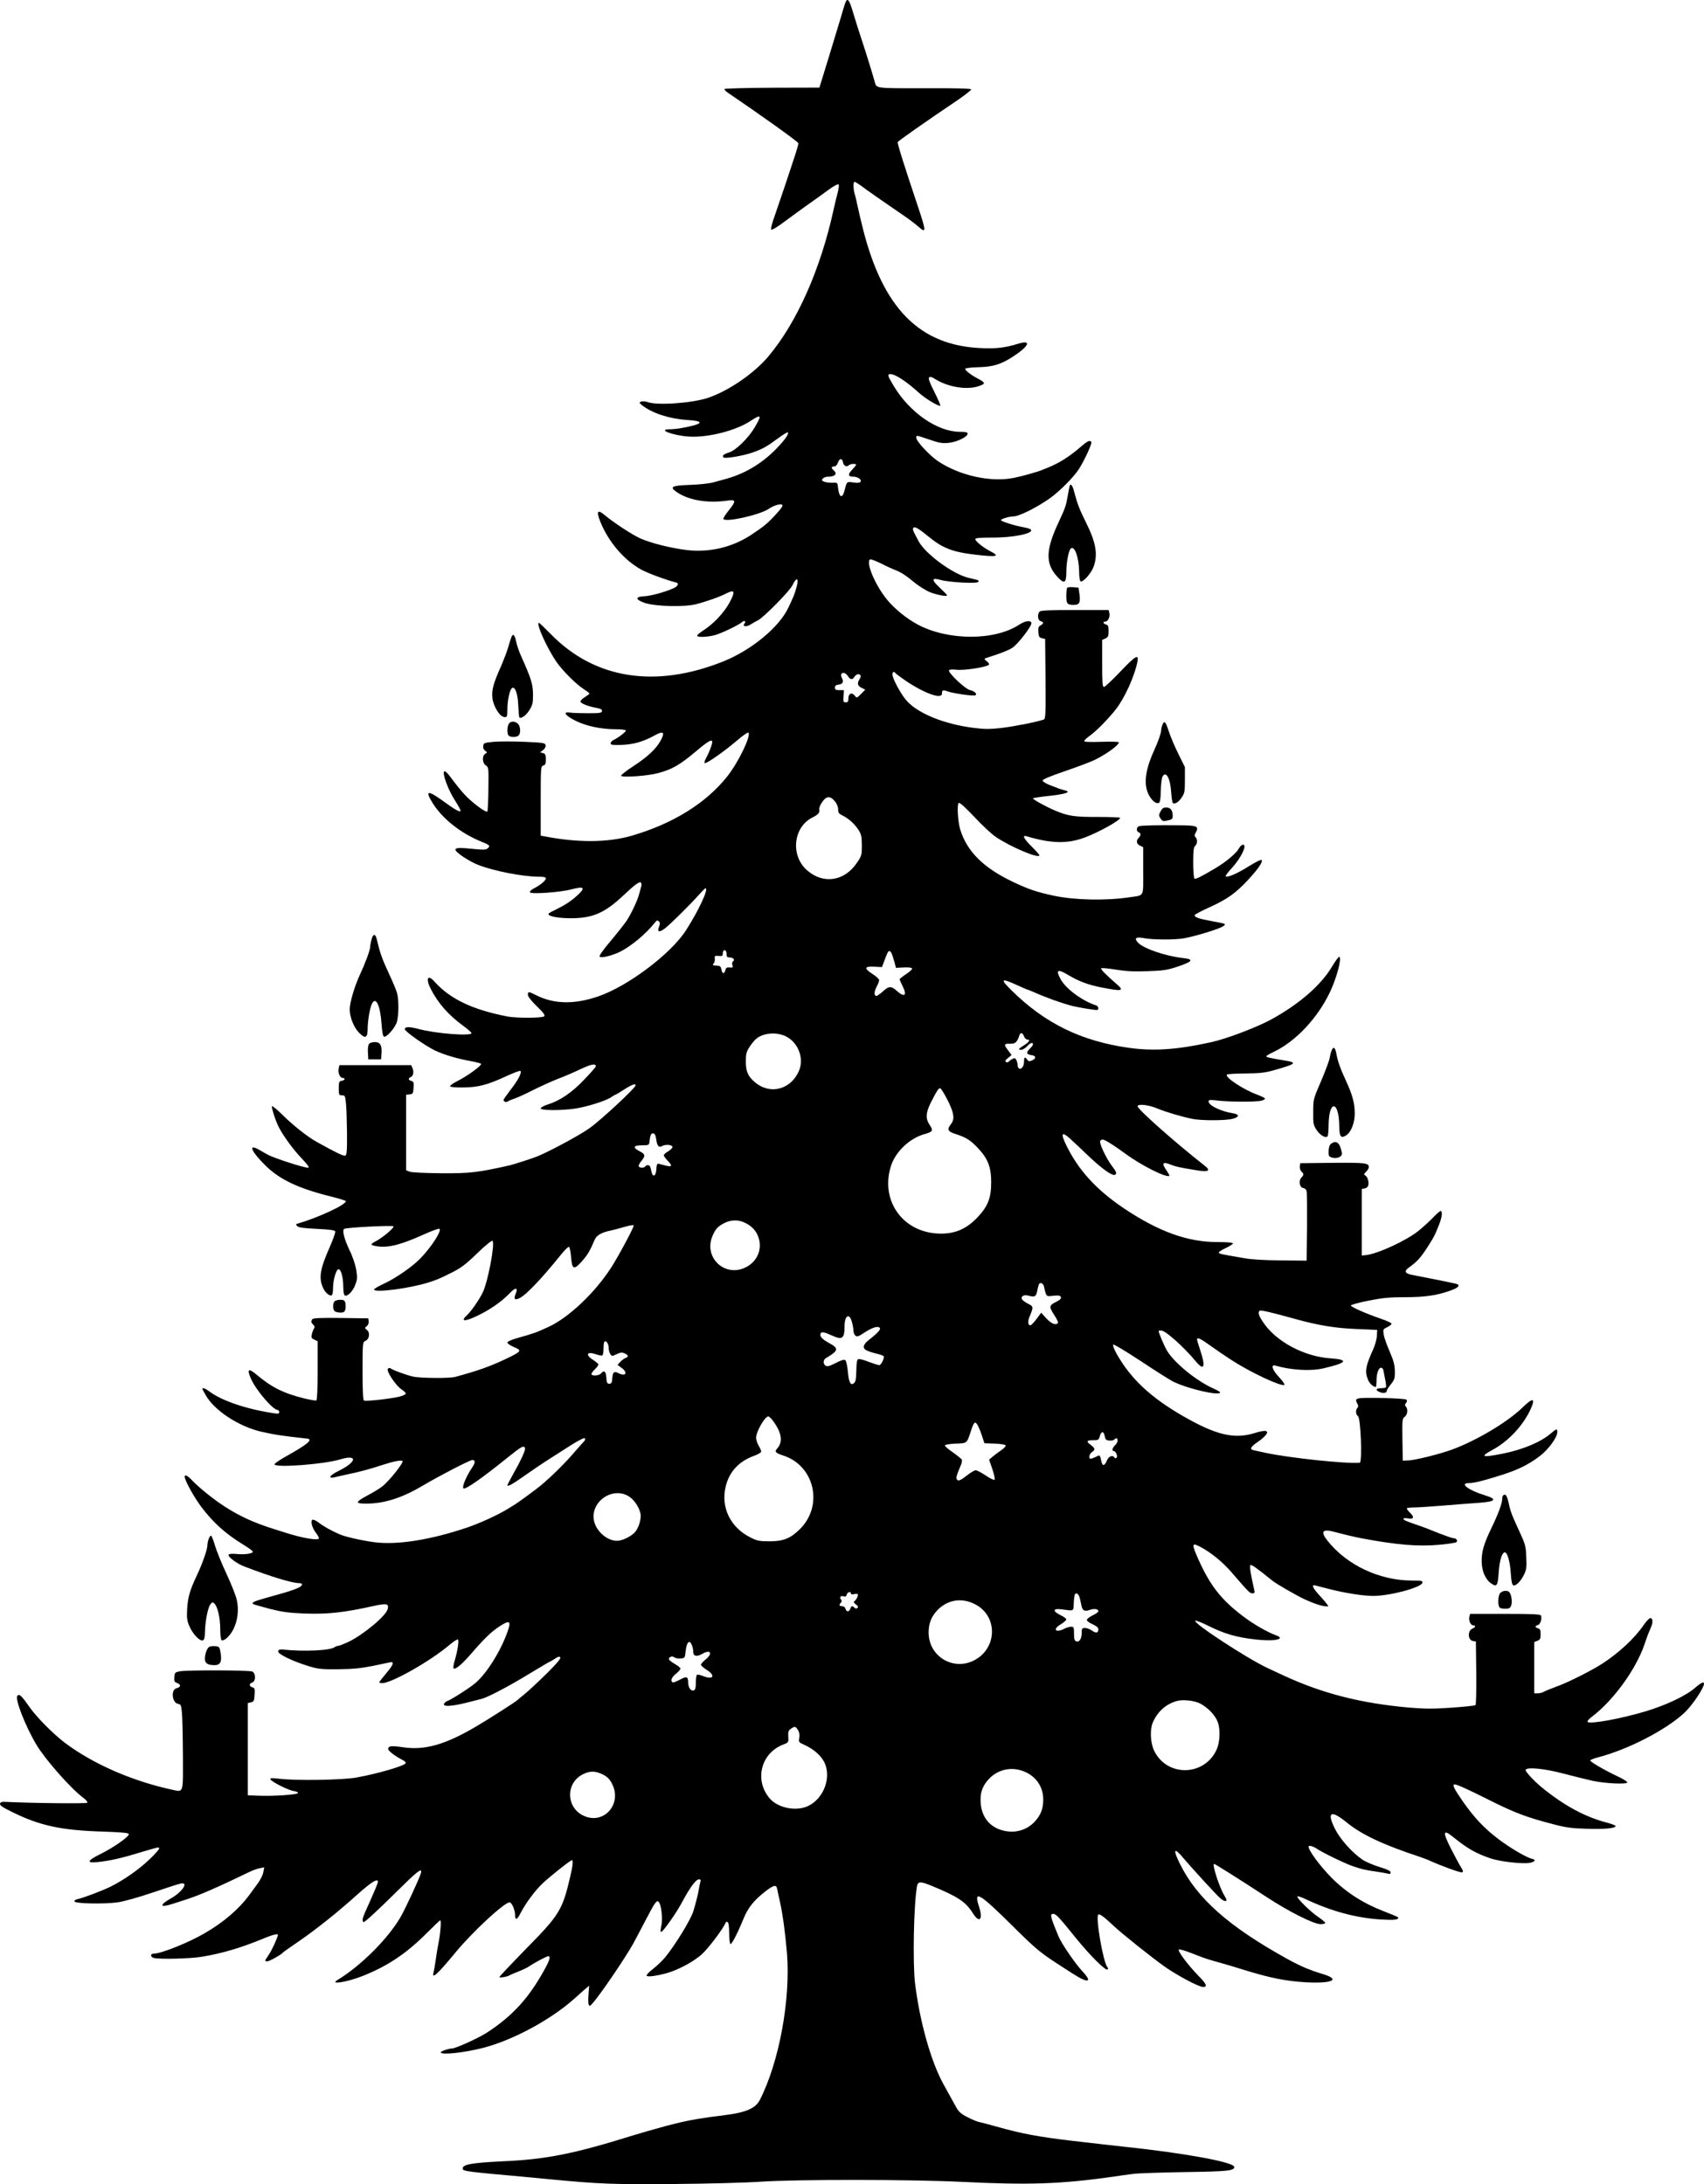 <?xml version="1.0" standalone="no"?>
<!DOCTYPE svg PUBLIC "-//W3C//DTD SVG 20010904//EN"
 "http://www.w3.org/TR/2001/REC-SVG-20010904/DTD/svg10.dtd">
<svg version="1.0" xmlns="http://www.w3.org/2000/svg"
 width="1329.225pt" height="1703.671pt" viewBox="0 0 1329.225 1703.671"
 preserveAspectRatio="xMidYMid meet">
<g transform="translate(-336.209,1863.832) scale(0.1,-0.1)"
fill="#000000" stroke="none">
<path d="M9953 18608 c-6 -18 -19 -60 -28 -93 -10 -33 -52 -172 -94 -310 l-77
-250 -369 -1 c-203 -1 -371 -6 -372 -10 -1 -5 11 -18 27 -29 261 -177 549
-383 550 -394 0 -7 -9 -41 -20 -75 -59 -182 -137 -412 -166 -495 -21 -57 -31
-98 -25 -104 5 -5 51 23 113 70 58 43 140 103 183 133 43 30 110 78 149 107
39 29 75 48 80 43 4 -4 1 -32 -7 -62 -8 -29 -22 -89 -32 -133 -102 -468 -287
-884 -511 -1149 -112 -132 -309 -267 -469 -321 -123 -41 -395 -61 -471 -33
-17 6 -40 8 -50 4 -18 -7 -17 -9 6 -28 75 -61 212 -106 347 -115 148 -9 135
-32 -36 -63 -29 -6 -71 -10 -92 -10 -106 0 18 -48 146 -57 148 -10 367 46 482
122 85 56 90 47 30 -54 -48 -81 -144 -174 -195 -191 -46 -14 -60 -27 -46 -40
12 -11 154 13 225 38 80 28 115 48 197 109 41 30 76 52 79 49 12 -11 -23 -60
-92 -131 -114 -116 -248 -195 -400 -235 -16 -5 -56 -15 -87 -24 -32 -9 -115
-18 -185 -20 -145 -5 -163 -16 -96 -60 94 -61 236 -84 386 -63 72 11 74 -1 12
-78 -25 -31 -43 -60 -40 -65 17 -28 286 32 355 80 38 26 92 42 104 30 6 -6 -7
-28 -39 -62 -70 -78 -101 -104 -196 -167 -152 -102 -330 -144 -512 -123 -122
15 -279 54 -363 92 -62 28 -209 125 -277 182 -54 46 -65 28 -32 -53 63 -157
184 -298 316 -372 52 -29 189 -80 277 -103 24 -7 11 -30 -26 -46 -69 -30 -177
-59 -228 -61 -68 -3 -66 -26 6 -51 79 -28 309 -34 400 -11 82 21 188 58 241
86 63 31 68 14 23 -71 -44 -81 -124 -166 -201 -216 -29 -19 -53 -38 -53 -44 0
-14 76 -12 138 4 53 15 184 77 213 102 19 17 33 6 18 -12 -19 -23 17 -28 48
-7 15 10 42 25 58 33 42 20 247 228 268 272 32 68 53 60 33 -12 -16 -58 -21
-70 -63 -159 -71 -154 -288 -333 -509 -422 -530 -212 -1004 -137 -1345 213
-47 48 -89 88 -92 88 -27 0 58 -189 134 -302 48 -70 156 -178 216 -216 24 -15
43 -30 43 -34 0 -3 -16 -15 -35 -27 -19 -11 -35 -27 -35 -35 0 -14 63 -39 133
-51 28 -6 37 -12 35 -24 -3 -14 -19 -16 -108 -16 -58 0 -121 2 -140 5 -61 9
-42 -21 40 -63 84 -42 201 -67 317 -67 39 0 74 -4 77 -9 5 -8 -53 -54 -98 -76
-11 -6 -21 -17 -21 -25 0 -12 16 -14 85 -12 93 3 170 25 259 74 66 37 81 27
51 -32 -34 -68 -104 -134 -216 -207 -56 -36 -100 -71 -97 -76 9 -15 210 -1
289 21 109 29 169 64 293 168 125 106 148 111 116 27 -9 -26 -26 -62 -36 -80
-10 -18 -14 -35 -10 -37 12 -8 158 95 252 176 45 39 85 66 89 62 23 -24 -78
-232 -165 -342 -165 -208 -421 -367 -740 -461 -190 -56 -428 -57 -692 -5 l-23
4 0 271 c0 262 1 271 20 276 16 4 20 14 20 48 0 36 -4 44 -22 49 l-23 6 24 18
c14 11 22 26 19 38 -3 17 -17 20 -165 26 -89 4 -197 4 -240 0 -73 -7 -78 -9
-81 -31 -3 -16 3 -30 15 -39 17 -12 17 -14 1 -23 -27 -15 -24 -73 4 -91 22
-15 22 -19 20 -183 -1 -92 -5 -171 -8 -176 -8 -14 -119 68 -177 131 -28 30
-73 86 -100 123 -33 45 -53 65 -60 58 -16 -16 30 -142 84 -226 28 -43 47 -80
44 -83 -9 -9 -46 12 -143 83 -112 80 -134 77 -81 -11 76 -128 224 -246 392
-313 61 -25 66 -31 42 -51 -12 -10 -35 -11 -93 -5 -126 13 -157 12 -157 -5 0
-20 111 -93 182 -120 128 -48 342 -89 466 -90 43 0 57 -4 57 -14 0 -16 -46
-54 -98 -80 -18 -10 -30 -22 -26 -28 10 -16 235 0 323 23 103 28 114 13 42
-51 -54 -48 -95 -73 -178 -114 -24 -11 -43 -23 -43 -27 0 -19 82 -34 185 -33
164 2 255 42 400 178 86 81 123 109 135 101 6 -4 8 -16 5 -28 -3 -12 -11 -40
-17 -62 -13 -51 -64 -158 -100 -212 -16 -23 -71 -93 -123 -155 -62 -73 -91
-116 -85 -122 13 -13 99 9 160 39 87 44 201 139 269 225 16 20 22 23 32 12 10
-9 11 -19 2 -42 -16 -42 1 -47 45 -14 39 29 198 186 270 267 23 26 45 47 47
47 28 0 -50 -169 -151 -327 -118 -185 -457 -440 -689 -518 -184 -62 -340 -59
-477 9 -63 32 -68 32 -68 5 0 -14 26 -47 69 -89 52 -50 67 -70 58 -79 -14 -14
-216 -15 -289 -1 -273 54 -445 136 -567 272 -52 59 -70 25 -30 -55 59 -115
139 -206 257 -292 34 -25 62 -50 62 -55 0 -25 -278 -4 -412 32 -76 20 -108 19
-108 -2 0 -17 161 -130 236 -166 75 -35 178 -65 287 -84 37 -7 69 -16 72 -20
7 -12 -110 -97 -183 -133 -34 -17 -61 -36 -59 -42 3 -6 43 -10 104 -9 117 1
190 21 337 89 54 25 102 43 107 40 15 -10 -17 -72 -76 -147 -30 -39 -55 -75
-55 -79 0 -14 20 -21 33 -12 7 5 30 15 52 22 22 7 88 37 146 67 59 29 146 69
195 88 49 18 129 53 177 76 81 38 117 45 117 21 0 -5 -40 -51 -89 -102 -96
-102 -192 -167 -287 -196 -30 -10 -54 -23 -54 -30 0 -17 155 -18 267 -2 90 13
244 61 284 90 15 10 30 19 33 19 3 0 33 18 67 40 60 39 89 49 89 32 0 -19
-273 -273 -360 -334 -76 -54 -296 -173 -405 -219 -36 -15 -179 -61 -215 -70
-249 -56 -312 -64 -540 -62 -122 1 -227 6 -242 12 l-28 11 0 294 0 295 28 3
c25 3 27 7 30 51 3 42 0 49 -17 54 -24 6 -27 21 -6 29 20 8 27 37 16 68 l-11
26 -280 0 -280 0 -6 -26 c-8 -31 10 -74 31 -74 24 0 18 -18 -7 -22 -21 -3 -23
-9 -23 -58 0 -52 1 -55 25 -55 23 0 25 -4 31 -65 4 -36 7 -141 8 -233 1 -138
-2 -169 -14 -173 -12 -5 -71 23 -225 109 -66 36 -185 130 -263 208 -42 42 -80
73 -83 68 -6 -10 28 -114 53 -163 35 -67 105 -164 167 -231 60 -63 75 -85 61
-85 -35 0 -265 75 -315 102 -19 11 -52 29 -72 41 -82 45 -56 -16 52 -123 112
-112 260 -182 519 -246 61 -15 111 -31 111 -35 0 -29 -222 -131 -379 -176 -12
-3 -12 -6 0 -19 12 -11 51 -16 153 -21 103 -5 139 -10 143 -20 3 -7 -16 -61
-41 -118 -78 -175 -90 -247 -52 -326 17 -36 51 -63 66 -54 6 4 10 27 10 53 0
66 23 146 42 150 20 4 38 -65 38 -142 0 -30 5 -58 11 -62 20 -12 64 32 82 82
17 43 17 58 8 118 -7 40 -28 104 -53 154 -41 86 -58 155 -41 165 17 11 375 29
384 20 10 -10 -84 -89 -140 -118 -17 -8 -31 -19 -31 -24 0 -5 24 -12 53 -15
84 -11 184 16 361 96 60 27 112 46 117 41 17 -17 -65 -143 -151 -232 -62 -63
-188 -151 -276 -192 -46 -21 -84 -43 -84 -49 0 -28 282 9 428 56 65 21 75 25
176 75 74 37 108 62 200 151 65 63 115 103 120 98 21 -21 -37 -326 -77 -405
-28 -56 -90 -146 -121 -174 -53 -49 -25 -54 67 -12 104 48 202 115 268 185 44
46 65 42 43 -9 -17 -41 -6 -52 35 -30 50 25 176 159 316 333 34 43 62 69 67
64 5 -5 12 -42 15 -81 8 -96 22 -101 85 -30 44 50 61 78 99 167 15 35 53 57
121 71 24 5 73 18 110 29 37 11 70 17 73 12 6 -9 -116 -236 -176 -330 -127
-196 -330 -389 -489 -462 -102 -47 -113 -50 -247 -88 -44 -13 -73 -26 -73 -34
0 -7 23 -23 51 -35 62 -25 58 -33 -33 -78 -122 -60 -215 -95 -348 -133 -25 -7
-58 -16 -74 -21 -42 -13 -277 -11 -333 2 -58 14 -153 49 -171 62 -9 7 -16 7
-24 -1 -16 -16 64 -136 109 -163 18 -12 32 -26 30 -32 -2 -6 -23 -16 -48 -22
-64 -17 -265 -39 -278 -31 -7 5 -11 79 -11 232 0 205 2 225 18 231 36 13 44
66 15 89 -17 13 -17 15 0 28 11 9 17 24 15 38 l-3 23 -214 3 c-165 2 -216 -1
-223 -10 -11 -18 -10 -25 8 -43 11 -11 13 -19 6 -28 -5 -7 -13 -27 -17 -44 -6
-29 -3 -34 19 -44 l26 -12 0 -228 c0 -134 -4 -230 -10 -234 -5 -3 -46 4 -92
15 -166 41 -255 86 -376 187 -62 53 -76 42 -42 -33 39 -90 172 -244 209 -244
6 0 11 -7 11 -16 0 -13 -8 -15 -42 -9 -215 32 -408 98 -504 171 -27 21 -54 31
-54 20 0 -2 12 -24 26 -49 66 -119 257 -245 434 -286 105 -24 166 -33 359 -54
49 -6 -1 -47 -172 -142 -48 -27 -86 -54 -84 -59 10 -28 389 1 513 39 139 42
131 -20 -13 -90 -78 -39 -87 -65 -16 -46 21 5 65 15 98 22 68 13 175 42 255
69 89 29 152 42 162 32 11 -11 -104 -156 -157 -197 -21 -17 -72 -48 -114 -70
-99 -53 -101 -65 -14 -65 144 0 281 44 448 143 119 71 362 197 381 197 26 0
25 -21 -3 -62 -45 -67 -78 -147 -66 -159 13 -13 140 75 347 242 106 85 124 95
133 73 6 -16 -27 -89 -102 -222 -19 -35 -35 -65 -35 -68 0 -15 38 6 130 71 58
41 142 98 188 127 45 29 126 81 180 115 56 36 101 58 106 53 5 -5 3 -15 -5
-23 -8 -8 -49 -55 -91 -103 -78 -90 -205 -212 -281 -269 -124 -93 -158 -117
-222 -155 -77 -48 -227 -116 -320 -147 -288 -97 -545 -137 -723 -114 -98 13
-226 42 -272 62 -66 29 -128 64 -162 91 -21 16 -43 26 -49 22 -16 -10 -3 -62
26 -100 14 -18 25 -38 25 -44 0 -21 -131 1 -260 43 -25 8 -67 21 -95 30 -152
48 -260 97 -380 174 -83 53 -206 152 -255 205 -40 43 -65 50 -55 16 14 -45 76
-155 127 -223 92 -122 186 -207 320 -290 45 -27 82 -54 82 -60 1 -15 -64 -24
-125 -18 -35 3 -59 2 -63 -5 -9 -16 62 -70 124 -93 203 -78 368 -128 423 -129
18 0 27 -5 25 -12 -8 -24 -64 -44 -283 -104 -92 -26 -115 -37 -97 -48 6 -3 64
-20 129 -37 95 -24 147 -31 264 -36 183 -7 310 6 547 59 102 22 119 18 108
-25 -13 -53 -190 -200 -307 -256 -37 -17 -73 -31 -81 -31 -8 0 -18 -4 -23 -8
-31 -28 -239 -38 -410 -20 -21 2 -30 -2 -33 -14 -4 -21 109 -76 235 -115 79
-24 102 -26 233 -25 113 1 173 7 270 26 69 15 131 27 139 29 31 5 19 -24 -34
-86 -30 -36 -55 -68 -55 -71 0 -3 11 -6 24 -6 73 0 374 171 522 296 35 30 66
49 69 44 8 -13 -4 -90 -25 -161 -11 -34 -14 -61 -9 -65 15 -9 62 31 130 108
109 126 162 178 227 220 81 53 94 44 62 -44 -55 -154 -166 -330 -254 -401 -46
-39 -202 -137 -216 -137 -4 0 -13 -7 -20 -15 -28 -34 57 -29 210 12 30 8 66
17 79 20 46 11 216 100 374 197 87 53 161 96 164 96 2 0 18 10 35 21 21 15 33
18 40 11 8 -8 -21 -43 -103 -125 -63 -62 -139 -133 -169 -158 -30 -24 -57 -47
-60 -50 -9 -11 -230 -153 -330 -211 -237 -139 -396 -184 -567 -158 -88 13
-113 10 -113 -14 0 -15 56 -57 113 -86 15 -7 26 -18 24 -24 -7 -21 -215 -82
-387 -113 -107 -19 -470 -25 -599 -9 -61 7 -73 6 -69 -5 6 -18 144 -87 182
-91 16 -2 31 -8 33 -14 5 -14 -196 -28 -317 -22 l-75 3 0 360 0 359 25 6 c22
5 25 12 28 59 3 46 1 53 -17 58 -27 7 -27 30 -1 38 28 9 28 70 1 85 -22 11
-501 13 -566 2 -37 -7 -40 -10 -43 -45 -3 -32 0 -38 23 -47 31 -12 28 -32 -6
-40 -46 -11 -35 -115 13 -122 20 -3 24 -10 29 -68 4 -36 7 -186 8 -333 1 -305
7 -288 -87 -268 -311 68 -613 200 -832 364 -91 69 -219 197 -276 278 -64 91
-80 107 -96 91 -22 -22 59 -232 147 -381 70 -117 268 -342 367 -416 21 -15 35
-32 31 -38 -5 -8 -422 -4 -648 7 -20 1 -30 -4 -33 -15 -2 -13 24 -30 100 -67
212 -104 377 -140 697 -150 145 -5 206 -10 208 -19 6 -18 -119 -106 -219 -155
-107 -53 -115 -73 -25 -64 95 10 182 29 332 75 145 43 143 43 149 33 3 -5 -30
-44 -75 -86 -81 -78 -199 -161 -305 -214 -63 -31 -211 -87 -257 -97 -16 -3
-27 -11 -24 -18 5 -17 230 -22 337 -7 52 8 160 38 275 77 105 36 202 67 218
70 63 12 11 -66 -77 -116 -95 -53 -88 -76 12 -43 37 12 87 28 112 36 97 31
237 92 479 209 30 15 70 30 89 33 l35 7 -7 -39 c-4 -22 -24 -61 -45 -89 -20
-27 -49 -66 -63 -86 -83 -113 -202 -215 -353 -302 -124 -72 -336 -157 -392
-157 -30 0 -30 -26 0 -34 43 -11 278 -6 370 9 157 25 315 72 482 142 67 28
115 41 115 30 0 -17 -45 -116 -69 -152 -36 -54 -37 -55 -13 -55 16 0 110 53
122 69 3 4 57 42 120 85 137 94 302 225 463 370 104 93 157 126 157 97 0 -12
-24 -69 -96 -229 -25 -55 -29 -78 -16 -86 8 -4 113 93 318 296 112 110 144
130 128 81 -16 -49 -121 -275 -157 -337 -98 -170 -313 -384 -493 -492 -65 -39
78 -16 198 32 196 78 340 175 501 336 54 54 100 98 103 98 9 0 3 -90 -11 -165
-9 -44 -20 -111 -25 -150 -5 -38 -13 -80 -16 -92 -16 -57 31 -14 172 157 129
157 380 390 421 390 17 0 43 -59 43 -100 0 -42 16 -37 41 13 41 80 117 182
176 237 58 54 206 172 224 178 14 6 11 -36 -12 -133 -60 -256 -84 -294 -343
-557 -117 -120 -211 -219 -209 -222 6 -6 64 4 78 14 6 4 37 17 70 30 33 13 71
31 85 41 41 28 137 79 149 79 19 0 12 -29 -26 -98 -123 -226 -252 -368 -454
-499 -67 -43 -243 -123 -272 -123 -26 0 -87 -22 -87 -30 0 -23 183 -3 331 35
235 61 529 220 714 386 22 20 56 50 76 68 l37 31 -5 -64 c-3 -36 -3 -73 1 -82
6 -16 9 -16 29 7 57 62 251 347 317 464 9 17 50 93 90 170 80 154 94 175 110
159 20 -20 33 -129 22 -181 -17 -78 -7 -74 70 34 31 43 75 113 97 156 55 102
102 166 124 166 13 1 17 -4 13 -17 -3 -9 -8 -35 -12 -57 -6 -41 -25 -113 -43
-173 -20 -67 -143 -267 -222 -363 -21 -25 -63 -65 -94 -89 -30 -23 -52 -47
-49 -52 7 -11 66 -4 151 18 88 23 213 89 279 148 52 47 172 206 186 247 2 7
10 9 16 5 8 -5 12 -36 12 -86 0 -43 5 -82 10 -85 9 -6 55 82 104 202 33 79 76
134 154 197 77 61 99 68 106 33 2 -12 11 -53 20 -92 25 -113 43 -250 57 -412
29 -361 -61 -849 -211 -1143 -34 -67 -108 -99 -275 -120 -168 -20 -280 -39
-390 -67 -57 -14 -75 -19 -160 -43 -19 -5 -50 -14 -67 -19 -18 -5 -62 -18 -98
-29 -466 -145 -678 -187 -1018 -202 -247 -12 -316 -25 -310 -59 4 -18 31 -22
468 -61 58 -5 152 -14 210 -20 388 -37 496 -41 965 -37 259 2 565 10 680 18
289 19 1169 18 1565 -1 530 -26 773 -18 1185 40 44 7 112 16 150 21 39 6 223
12 410 15 336 5 385 10 385 40 0 37 -379 107 -860 158 -136 15 -181 20 -405
46 -263 31 -395 56 -590 111 -60 17 -122 33 -137 36 -14 3 -54 19 -88 37 -49
24 -68 41 -88 76 -32 59 -62 112 -100 181 -98 178 -185 487 -222 788 -19 160
-10 623 16 759 7 36 28 36 111 2 211 -87 268 -125 327 -219 50 -78 78 -43 45
56 -44 134 0 108 266 -155 168 -167 207 -200 335 -284 80 -53 163 -105 185
-117 78 -41 87 -19 20 52 -54 57 -163 216 -186 272 -64 155 -69 175 -41 175
22 0 44 -24 178 -190 109 -134 229 -254 245 -244 7 4 6 10 -1 19 -33 40 -94
395 -70 410 11 7 43 -17 120 -89 64 -61 303 -251 401 -320 99 -69 263 -156
296 -156 37 0 27 23 -40 91 -82 85 -160 190 -149 201 4 4 50 -9 103 -30 52
-21 112 -43 134 -49 151 -43 189 -54 265 -78 209 -65 334 -90 495 -99 202 -10
266 22 128 64 -99 29 -183 65 -278 118 -458 253 -705 472 -838 741 -59 118
-47 135 29 43 62 -73 251 -280 284 -309 25 -23 50 -30 50 -15 0 4 -8 21 -18
37 -38 62 -97 245 -79 245 7 0 213 -130 407 -257 175 -115 370 -213 423 -213
20 0 37 4 37 9 0 6 -24 26 -52 45 -61 40 -175 152 -165 162 3 4 32 -6 64 -21
201 -95 395 -147 589 -159 95 -6 134 -2 134 13 0 6 -13 12 -115 52 -161 62
-295 149 -407 262 -91 93 -178 211 -178 242 0 11 33 4 58 -13 44 -31 223 -118
287 -140 72 -24 91 -29 181 -42 38 -5 79 -13 92 -16 16 -5 22 -2 22 10 0 11
-26 23 -87 42 -49 15 -108 40 -133 57 -80 54 -174 160 -214 240 -66 132 -33
151 89 52 117 -96 284 -175 575 -271 25 -9 59 -21 75 -29 98 -44 240 -95 252
-91 11 4 9 14 -10 43 -13 21 -48 86 -78 145 -66 131 -60 152 22 85 112 -90
173 -125 294 -166 70 -23 242 -43 299 -33 41 7 53 24 21 31 -39 7 -173 85
-261 152 -114 86 -193 170 -284 301 -67 97 -82 128 -60 128 17 0 110 -42 257
-116 209 -105 297 -139 513 -195 93 -25 142 -32 255 -35 139 -5 230 3 230 21
0 5 -29 16 -65 26 -173 44 -341 136 -515 279 -60 50 -126 122 -122 133 8 24
145 11 292 -28 77 -20 181 -46 230 -57 98 -21 266 -29 271 -13 2 6 -31 27 -74
47 -108 51 -217 115 -215 125 1 4 30 16 65 25 231 61 517 208 665 342 50 45
126 151 151 208 19 45 -4 43 -61 -7 -71 -63 -225 -136 -387 -185 -197 -59
-441 -103 -454 -82 -3 6 11 22 32 38 167 125 344 368 412 565 21 63 30 86 50
132 17 37 16 71 -1 74 -9 2 -30 -18 -55 -54 -71 -104 -195 -219 -324 -302 -77
-50 -250 -138 -335 -170 -77 -29 -106 -41 -127 -52 -10 -5 -29 -9 -43 -9 l-25
0 0 200 0 200 25 10 c21 8 25 16 25 51 0 32 -4 42 -20 46 -25 7 -26 19 -1 26
19 4 33 50 24 74 -4 10 -62 13 -279 13 l-274 0 -6 -24 c-7 -29 11 -66 31 -66
22 0 18 -14 -7 -25 -40 -17 -36 -91 5 -97 l22 -3 3 -244 c1 -135 -1 -248 -6
-253 -4 -4 -90 -13 -189 -20 -145 -10 -211 -9 -329 1 -373 33 -676 110 -974
248 -30 14 -86 40 -125 58 -163 75 -600 362 -568 372 6 2 47 -14 90 -35 133
-67 228 -95 382 -112 103 -11 176 -7 187 11 3 5 -9 15 -28 21 -66 23 -179 88
-260 150 -167 126 -254 236 -344 435 -58 130 -57 141 9 107 83 -43 178 -120
247 -201 132 -153 142 -163 162 -163 16 0 19 5 15 23 -28 122 -39 189 -31 197
8 7 45 -19 174 -123 28 -23 185 -113 244 -141 89 -41 156 -62 189 -57 5 0 -21
33 -57 73 -62 66 -78 98 -45 90 8 -2 57 -15 109 -28 120 -31 265 -54 344 -54
132 0 377 66 384 103 3 15 -7 17 -82 17 -252 0 -507 120 -658 310 -57 72 -41
95 51 70 83 -22 169 -42 211 -50 277 -52 443 -66 610 -51 68 6 129 16 133 20
13 13 -1 31 -22 31 -10 0 -61 18 -115 39 -53 22 -125 50 -159 61 -100 34 -117
42 -117 52 0 5 15 6 34 3 47 -9 54 9 17 44 -17 16 -27 31 -24 35 3 3 29 6 57
6 28 0 132 7 231 15 99 8 221 18 272 21 135 10 149 28 45 60 -125 38 -198 94
-122 94 37 0 98 14 220 52 153 46 241 88 334 159 67 51 136 145 136 186 0 30
-5 29 -53 -12 -76 -65 -216 -124 -371 -155 -165 -33 -184 -26 -78 31 125 68
240 193 297 322 36 83 14 85 -69 4 -115 -112 -362 -259 -551 -327 -93 -34
-279 -80 -332 -83 l-48 -2 -3 164 c-2 155 -1 165 18 178 22 16 27 62 8 81 -8
8 -8 15 2 27 9 10 10 19 3 26 -5 5 -91 11 -197 13 -200 3 -210 1 -186 -44 9
-16 9 -25 1 -33 -16 -16 -13 -55 4 -64 22 -13 35 -362 14 -364 -101 -10 -541
36 -734 77 -38 8 -80 17 -92 20 -35 7 -27 26 29 64 28 19 58 45 66 57 13 20
12 23 -2 29 -9 4 -47 -3 -84 -15 -161 -50 -301 -18 -560 131 -254 146 -409
291 -519 486 -20 36 -32 67 -27 72 5 5 102 -54 219 -131 116 -77 230 -149 254
-160 121 -57 361 -111 361 -81 0 4 -24 17 -53 30 -132 59 -306 201 -362 296
-21 35 -65 140 -65 153 0 2 10 3 21 3 33 0 176 -128 267 -238 67 -81 81 -48
37 84 -14 41 -25 79 -25 84 0 20 25 9 104 -48 44 -32 119 -83 166 -113 142
-93 387 -208 411 -193 6 3 -13 30 -40 59 -55 58 -69 103 -28 91 121 -35 274
-44 372 -21 184 42 203 68 58 78 -207 13 -427 131 -527 281 -37 55 -44 80 -26
91 9 6 108 -18 280 -66 174 -48 304 -70 470 -77 l165 -7 -2 -47 c-2 -26 -14
-71 -27 -100 -62 -137 -69 -177 -42 -243 12 -29 41 -55 60 -55 3 0 6 22 6 50
0 55 16 100 36 100 8 0 16 -10 18 -22 2 -13 9 -45 14 -73 6 -27 8 -53 6 -57
-3 -5 -21 -8 -40 -8 -41 0 -45 -16 -7 -31 29 -11 53 -6 53 11 0 6 14 29 32 51
28 35 32 46 31 102 -1 49 -9 80 -40 152 -22 50 -43 109 -47 133 -6 41 -5 43
29 59 19 9 34 22 32 27 -2 6 -39 23 -83 38 -117 40 -234 92 -234 103 0 6 62
23 138 38 112 22 163 27 282 27 155 0 249 13 355 51 64 22 82 43 48 53 -18 5
-213 45 -350 71 -52 10 -59 29 -21 56 63 45 90 74 142 154 54 84 61 97 95 184
21 54 26 92 14 104 -3 4 -31 -19 -62 -52 -31 -32 -82 -78 -113 -103 -99 -79
-321 -181 -413 -190 l-30 -3 0 260 0 260 22 3 c12 2 25 12 28 22 8 25 -4 69
-22 79 -14 7 -13 11 6 30 11 11 21 27 21 35 0 33 -25 36 -281 34 l-254 -3 -3
-26 c-2 -14 4 -31 12 -39 20 -16 20 -27 0 -47 -23 -24 -15 -77 13 -81 14 -2
25 -12 28 -25 3 -12 4 -139 3 -282 l-3 -260 -200 2 c-128 1 -231 7 -285 17
-47 8 -101 18 -120 21 -70 12 -80 16 -80 24 0 5 25 21 55 35 30 14 55 30 55
35 0 7 -43 11 -122 11 -232 0 -458 82 -727 262 -218 146 -360 303 -454 499
-45 93 -30 105 43 36 25 -23 89 -83 142 -134 100 -94 179 -150 198 -138 16 10
12 22 -25 70 -42 56 -98 173 -91 192 3 7 11 13 19 13 16 0 89 -45 177 -110
126 -93 324 -192 344 -173 2 3 -9 23 -25 46 -37 52 -26 66 33 42 42 -17 75
-24 211 -46 84 -14 106 -2 61 33 -242 190 -538 453 -528 469 11 19 91 8 159
-21 56 -24 195 -65 273 -80 70 -13 252 -13 308 1 56 14 57 35 2 44 -91 14
-188 61 -188 91 0 14 9 15 68 8 83 -11 307 -12 345 -1 15 4 27 11 27 16 0 5
-27 18 -61 31 -106 38 -255 137 -236 156 4 5 70 9 145 9 110 1 153 6 217 24
181 51 192 61 84 78 -111 18 -139 25 -139 32 0 4 27 20 61 36 168 80 339 261
436 465 52 110 93 263 73 275 -5 3 -30 -31 -57 -76 -86 -145 -252 -290 -473
-412 -112 -61 -349 -152 -470 -178 -266 -59 -448 -71 -641 -44 -372 52 -656
191 -916 448 -92 90 -83 99 41 42 42 -19 78 -35 81 -35 3 0 24 -9 48 -19 101
-45 224 -89 307 -110 45 -11 164 -31 188 -31 19 0 14 30 -5 36 -107 34 -236
129 -277 204 -41 75 -24 83 61 32 78 -47 157 -77 258 -96 161 -32 181 -28 118
26 -84 73 -127 117 -121 124 4 3 55 -1 114 -11 81 -13 141 -16 248 -12 124 4
152 8 239 37 113 38 124 56 40 65 -137 15 -310 74 -353 120 -34 36 -17 48 49
35 70 -13 245 -13 313 0 102 20 276 74 304 95 24 17 20 18 -100 40 -94 17
-129 30 -124 46 2 5 56 34 121 63 135 62 200 109 294 210 80 86 119 144 107
156 -5 5 -46 -15 -99 -48 -90 -57 -169 -91 -181 -79 -4 4 18 33 48 65 52 57
98 135 98 167 0 24 -25 17 -41 -11 -20 -39 -98 -105 -181 -155 -116 -69 -158
-90 -168 -84 -6 4 -10 59 -10 124 0 93 3 121 15 131 18 15 20 51 3 68 -9 9 -9
17 2 36 26 50 12 56 -127 57 -167 2 -294 -1 -315 -7 -22 -6 -24 -40 -3 -48 19
-7 19 -23 0 -42 -22 -23 -18 -49 10 -62 l25 -12 0 -184 c0 -211 12 -189 -110
-207 -182 -27 -421 -22 -585 12 -134 29 -196 49 -320 108 -232 110 -361 239
-413 411 -18 60 -26 197 -11 205 8 5 49 -32 122 -109 60 -65 135 -134 166
-155 116 -79 341 -174 341 -144 0 5 -27 35 -60 68 -60 59 -77 91 -42 81 193
-58 322 -61 457 -10 106 39 275 133 275 153 0 4 -78 7 -172 7 -186 -1 -236 7
-343 53 -69 30 -165 83 -165 92 0 3 59 12 132 20 130 14 173 31 111 44 -15 4
-37 10 -48 15 -11 4 -42 17 -70 27 -27 11 -50 26 -50 33 0 9 65 36 180 75 99
34 205 74 235 90 89 45 180 112 180 132 0 6 -52 8 -135 5 -93 -3 -135 -1 -135
6 0 6 19 24 43 41 49 34 147 134 204 207 70 91 145 256 168 371 12 63 -15 47
-132 -76 -63 -66 -121 -121 -129 -121 -12 0 -14 32 -14 183 l0 184 25 11 c21
10 25 18 25 58 0 37 -4 47 -20 51 -23 6 -27 23 -5 23 20 0 38 37 31 66 l-6 24
-263 0 c-191 0 -266 -3 -275 -12 -20 -20 -15 -69 8 -75 26 -7 25 -19 -1 -33
-16 -9 -19 -19 -17 -53 3 -35 7 -42 28 -47 l25 -6 3 -311 c2 -273 0 -311 -13
-317 -48 -18 -235 -55 -332 -66 -88 -10 -133 -10 -210 0 -230 28 -437 111
-527 211 -39 43 -97 145 -111 196 -6 23 9 41 20 23 4 -6 40 -33 81 -61 148
-100 284 -148 284 -101 0 28 7 31 48 16 49 -16 199 -37 213 -29 16 11 -8 33
-44 41 -36 8 -172 137 -162 154 4 6 27 8 60 4 56 -7 230 20 250 38 6 6 1 16
-15 28 -19 15 -22 20 -10 24 8 3 50 16 93 31 42 14 95 36 116 50 46 31 153
171 149 194 -5 23 -49 17 -95 -13 -190 -126 -553 -126 -791 0 -88 47 -183 124
-242 197 -93 115 -166 290 -130 312 5 3 44 -12 87 -33 43 -22 94 -45 113 -52
41 -16 76 -38 150 -99 30 -24 78 -54 105 -67 50 -23 145 -42 145 -30 0 4 -26
31 -57 60 -67 62 -65 81 5 61 65 -19 287 -31 296 -16 4 6 1 13 -6 15 -7 2 -41
10 -74 18 -122 30 -336 188 -387 286 -9 17 -24 46 -33 63 -11 21 -13 34 -6 41
11 11 40 -6 122 -73 104 -85 182 -115 340 -135 190 -23 219 -17 136 25 -54 28
-116 78 -116 94 0 9 37 12 133 12 222 0 394 54 251 79 -70 12 -184 47 -184 57
0 9 65 29 96 29 46 0 183 69 288 143 75 54 185 165 224 226 46 73 104 199 97
211 -11 18 -28 10 -86 -40 -84 -73 -166 -125 -254 -160 -14 -5 -35 -14 -47
-19 -37 -15 -159 -49 -216 -60 -180 -37 -424 17 -593 130 -65 44 -169 155
-169 182 0 22 -3 22 103 -14 78 -27 100 -30 151 -25 64 7 146 47 146 71 0 12
-14 15 -59 15 -177 0 -394 151 -518 359 -48 80 -51 91 -23 91 36 0 125 -59
220 -145 49 -45 158 -111 167 -101 3 3 -18 51 -46 107 -37 73 -49 105 -41 113
7 7 18 5 38 -7 96 -63 235 -90 331 -66 30 8 56 19 58 26 3 7 -15 22 -39 34
-58 29 -110 69 -106 81 2 5 48 11 103 12 111 3 172 21 262 78 131 84 157 138
51 106 -103 -32 -175 -41 -295 -35 -479 21 -765 312 -921 937 -16 63 -34 142
-41 175 -7 33 -16 74 -22 91 -11 38 -12 94 -1 94 5 0 29 -15 53 -32 47 -36
162 -116 310 -217 52 -35 111 -79 132 -98 66 -59 66 -44 -2 159 -107 320 -161
490 -156 498 7 11 210 154 458 321 65 44 117 85 115 90 -2 7 -129 10 -364 9
-381 -1 -374 -1 -387 45 -15 56 -73 244 -107 345 -21 63 -48 149 -60 190 -34
117 -48 133 -67 78z m-15 -3577 c4 -26 29 -38 45 -22 12 12 57 15 57 4 0 -4
-14 -21 -31 -39 -35 -36 -32 -54 10 -54 34 0 67 -23 56 -39 -5 -9 -22 -11 -56
-6 -53 7 -50 10 -69 -62 -18 -71 -44 -55 -52 32 -3 28 -6 30 -41 28 -20 -1
-49 2 -63 7 -22 9 -24 13 -14 25 7 8 25 15 40 15 57 0 77 23 45 50 -21 17 -19
30 4 30 12 0 23 11 30 31 12 35 34 35 39 0z m38 -1666 c20 -30 35 -32 52 -5
13 21 37 26 47 10 3 -5 -1 -20 -10 -33 -19 -30 -12 -51 22 -66 l25 -12 -33
-33 c-34 -34 -34 -34 -50 -13 -23 28 -49 16 -49 -23 0 -24 -4 -30 -21 -30 -19
0 -20 5 -17 48 l3 47 -35 0 c-28 0 -35 4 -35 20 0 14 8 21 28 23 33 4 43 22
27 51 -23 43 19 57 46 16z m-102 -976 c16 -19 26 -43 26 -63 0 -27 6 -35 33
-48 47 -23 95 -65 125 -112 23 -35 26 -52 27 -121 0 -76 -2 -83 -38 -136 -96
-144 -261 -170 -387 -61 -133 113 -112 337 38 413 45 22 60 39 55 60 -3 11 5
36 21 59 33 50 63 53 100 9z m-844 -1195 c0 -19 5 -24 24 -24 28 0 44 -19 26
-30 -7 -5 -9 -16 -5 -29 6 -19 3 -22 -21 -19 -22 2 -29 -2 -33 -20 -9 -33 -25
-32 -31 3 -4 23 -11 30 -30 31 -41 2 -43 3 -30 18 6 8 10 25 8 38 -3 20 1 23
30 20 26 -3 32 0 32 16 0 10 3 22 6 25 12 11 24 -3 24 -29z m1289 4 c5 -13 14
-42 21 -66 l11 -43 61 3 c39 2 62 -1 65 -8 2 -6 -19 -26 -47 -44 -27 -18 -50
-36 -50 -40 0 -5 11 -30 24 -56 36 -72 13 -88 -47 -34 -44 39 -61 38 -108 -5
-22 -19 -44 -35 -49 -35 -21 0 -21 29 -1 69 12 22 21 47 21 55 0 7 -22 28 -50
46 -70 45 -67 62 11 58 l61 -3 15 40 c28 76 33 85 43 85 6 0 14 -10 19 -22z
m-811 -652 c87 -54 125 -169 87 -259 -62 -148 -227 -191 -344 -90 -55 46 -71
84 -71 163 0 56 4 73 28 111 16 24 38 52 50 62 59 53 177 59 250 13z m1842 9
c5 -14 16 -25 25 -25 27 0 16 -19 -25 -45 -45 -28 -49 -35 -21 -35 11 0 32 13
47 29 25 27 44 32 44 12 0 -5 -12 -20 -27 -35 -28 -29 -24 -42 16 -48 35 -4
37 -26 6 -40 -23 -10 -29 -10 -40 5 -18 25 -25 21 -25 -17 0 -35 -21 -63 -40
-51 -5 3 -10 15 -10 26 0 11 -5 29 -10 40 -9 16 -14 17 -33 6 -12 -6 -25 -16
-28 -21 -4 -5 -13 -5 -20 -1 -9 6 -5 14 16 31 l28 23 -26 35 c-36 47 -34 55
13 53 41 -2 57 12 74 66 8 25 25 21 36 -8z m-596 -498 c51 -102 57 -147 26
-187 -32 -41 -26 -57 33 -76 85 -27 119 -49 175 -108 80 -84 105 -149 106
-266 0 -125 -24 -188 -104 -274 -85 -91 -174 -131 -290 -130 -289 1 -475 253
-388 527 34 110 145 216 258 248 69 19 74 28 45 71 -35 52 -32 96 10 180 47
92 58 108 71 108 6 0 32 -42 58 -93z m-2273 -305 c7 -54 20 -68 48 -52 27 14
73 10 79 -7 2 -7 -13 -22 -32 -34 -20 -11 -36 -26 -36 -32 0 -6 14 -26 32 -44
38 -39 32 -49 -19 -36 -21 6 -45 12 -53 14 -11 3 -16 -7 -18 -43 -3 -54 -27
-67 -38 -20 -3 15 -7 33 -10 40 -4 14 -30 16 -39 2 -8 -13 -42 -13 -50 0 -4 6
5 24 19 41 35 42 33 55 -15 79 -54 28 -46 45 22 45 50 0 54 2 57 25 6 56 13
71 30 68 12 -2 19 -16 23 -46z m680 -646 c53 -22 90 -56 110 -100 45 -99 4
-208 -96 -255 -163 -77 -326 82 -255 247 25 57 40 74 96 102 47 23 99 25 145
6z m2345 -503 c15 -72 20 -78 50 -74 65 7 78 6 82 -10 2 -10 -10 -22 -31 -32
-62 -30 -64 -40 -23 -103 20 -30 34 -59 31 -64 -14 -22 -51 -8 -90 34 l-41 45
-35 -47 c-18 -25 -40 -47 -46 -50 -22 -6 -26 27 -10 66 32 76 32 79 -13 102
-23 11 -44 28 -47 36 -8 21 16 35 47 27 54 -14 63 -10 72 32 5 22 10 46 13 53
8 22 35 13 41 -15z m-1498 -278 c7 -25 12 -56 12 -69 0 -13 7 -29 15 -36 13
-11 25 -6 70 24 63 41 108 55 121 35 7 -12 -19 -40 -98 -102 -15 -12 -28 -32
-28 -43 0 -23 23 -35 103 -55 26 -6 49 -15 52 -19 8 -13 -19 -70 -34 -70 -9 0
-46 12 -83 26 -36 15 -73 24 -81 21 -10 -4 -14 -27 -15 -88 -1 -59 -5 -87 -16
-97 -27 -27 -43 1 -50 87 -4 44 -13 84 -20 90 -8 7 -30 1 -74 -22 -50 -25 -66
-30 -80 -21 -21 14 -19 46 3 59 100 59 103 75 22 119 -55 30 -75 54 -62 76 8
12 31 7 92 -21 76 -34 93 -21 93 75 1 86 38 106 58 31z m-1898 -199 c0 -18 6
-40 13 -50 12 -17 15 -17 50 0 29 14 41 15 62 6 30 -14 32 -28 7 -36 -11 -4
-29 -17 -41 -30 l-22 -24 30 -22 c52 -36 37 -71 -19 -44 -38 20 -48 12 -52
-41 -2 -32 -7 -40 -23 -40 -17 0 -20 8 -23 48 -3 49 -18 61 -42 32 -13 -16
-65 -21 -74 -7 -3 5 8 22 24 37 17 16 30 34 30 40 0 5 -18 21 -40 35 -64 40
-51 70 20 45 23 -8 46 -12 51 -9 5 3 9 27 9 53 0 26 3 51 7 54 13 13 33 -16
33 -47z m1291 -583 c61 -88 68 -154 23 -204 -22 -24 -13 -34 48 -54 244 -79
315 -389 131 -573 -74 -73 -129 -96 -238 -96 -79 0 -97 4 -147 29 -160 79
-236 238 -194 403 29 113 102 191 218 234 32 11 58 27 58 34 0 7 -9 28 -20 46
-11 18 -20 46 -20 61 0 47 68 167 95 167 8 0 29 -21 46 -47z m1592 -30 c8 -16
22 -51 31 -80 l17 -52 81 -3 c48 -2 83 -8 85 -14 2 -6 -13 -23 -34 -37 -21
-14 -51 -37 -67 -50 l-28 -24 25 -74 c14 -41 22 -78 17 -83 -4 -4 -35 10 -68
33 -34 23 -69 41 -79 41 -10 0 -40 -18 -68 -40 -52 -41 -69 -48 -80 -29 -7 10
2 39 31 106 8 17 12 37 9 45 -3 7 -35 33 -70 58 -36 24 -64 48 -62 54 2 6 38
12 84 14 90 3 87 1 118 96 25 78 35 84 58 39z m987 -79 c4 -23 11 -30 34 -32
16 -2 33 1 39 7 16 16 27 13 27 -7 0 -11 -9 -27 -20 -37 -21 -19 -27 -45 -10
-45 16 0 33 -41 22 -52 -6 -6 -12 -6 -16 1 -15 23 -46 11 -60 -24 -18 -42 -33
-45 -42 -7 -12 54 -11 54 -43 37 -17 -8 -35 -15 -41 -15 -18 0 -11 39 10 52
28 18 25 30 -11 57 -37 27 -31 36 24 36 37 0 41 2 49 33 11 40 31 38 38 -4z
m-3706 -472 c44 -30 85 -101 86 -146 0 -46 -21 -105 -49 -133 -33 -33 -97 -63
-136 -63 -81 0 -168 80 -181 165 -22 149 157 263 280 177z m1726 -753 c0 -7 9
-9 24 -5 12 3 26 3 29 0 7 -8 -11 -46 -27 -56 -7 -5 -3 -13 12 -24 17 -12 21
-19 13 -27 -8 -8 -14 -8 -23 1 -17 17 -26 15 -33 -8 -3 -11 -12 -20 -20 -20
-7 0 -15 9 -18 20 -3 12 -14 20 -26 20 -23 0 -27 10 -9 28 8 8 8 15 -1 26 -14
17 1 31 25 22 10 -4 18 1 21 14 6 21 33 28 33 9z m1780 -21 c5 -13 11 -39 15
-59 8 -52 25 -64 68 -48 36 12 67 8 67 -11 0 -6 -20 -20 -45 -32 -25 -12 -45
-28 -45 -36 0 -7 20 -22 45 -33 30 -14 45 -26 45 -39 0 -29 -17 -33 -49 -11
-16 12 -41 21 -55 21 -23 0 -26 -4 -26 -38 0 -47 -19 -76 -43 -66 -13 5 -17
18 -17 60 0 49 -2 54 -22 54 -13 0 -36 -7 -52 -15 -68 -36 -96 -7 -32 32 26
15 46 33 46 40 0 6 -20 21 -45 33 -62 30 -61 54 3 46 106 -14 97 -17 100 44 1
30 5 61 7 68 7 19 25 14 35 -10z m-806 -66 c175 -95 166 -345 -16 -436 -164
-82 -353 35 -352 219 0 68 20 120 62 167 82 90 197 109 306 50z m-2214 -318
c6 -14 10 -36 10 -50 0 -35 27 -41 72 -15 64 37 82 1 23 -46 -19 -15 -35 -33
-35 -40 0 -6 20 -24 45 -40 71 -44 52 -80 -26 -49 -22 9 -45 14 -50 11 -5 -4
-9 -31 -9 -61 0 -41 -4 -56 -16 -61 -23 -8 -44 23 -44 63 0 46 -13 49 -66 20
-26 -14 -50 -23 -55 -20 -19 11 -8 40 26 67 19 15 35 33 35 40 0 7 -20 23 -45
37 -25 14 -45 30 -45 38 0 18 28 26 44 12 8 -6 30 -10 48 -8 32 3 33 5 38 53
8 77 31 99 50 49z m3967 -455 c53 -29 101 -76 126 -124 31 -58 29 -172 -3
-239 -99 -206 -389 -207 -486 -1 -28 59 -33 162 -10 216 37 87 104 147 191
170 47 13 140 2 182 -22z m-3141 -204 c11 -17 15 -37 11 -61 -6 -34 -4 -36 36
-54 69 -31 124 -76 153 -126 68 -116 7 -293 -121 -353 -94 -44 -236 -15 -300
61 -120 142 -67 351 105 418 44 17 44 18 41 63 -2 37 1 48 21 61 30 21 35 20
54 -9z m1753 -320 c100 -35 161 -120 161 -223 0 -71 -18 -119 -65 -171 -51
-56 -124 -85 -200 -79 -139 12 -224 105 -224 248 -1 68 23 122 76 173 67 64
163 84 252 52z m-3292 -20 c50 -21 72 -42 94 -90 66 -143 -54 -293 -199 -250
-166 50 -180 270 -22 339 45 20 82 20 127 1z"/>
<path d="M11706 14848 c-2 -7 -9 -44 -16 -83 -14 -78 -18 -87 -70 -200 -100
-213 -104 -319 -16 -419 59 -66 76 -59 76 27 0 77 18 173 35 187 30 25 64 -72
65 -182 0 -37 5 -70 11 -74 18 -11 84 63 102 114 35 97 18 191 -63 352 -46 91
-66 144 -90 237 -11 44 -27 64 -34 41z"/>
<path d="M11687 14054 c-4 -4 -7 -33 -7 -65 0 -61 7 -69 60 -69 42 0 51 19 43
81 l-8 54 -40 3 c-23 2 -44 0 -48 -4z"/>
<path d="M7351 13668 c-5 -13 -17 -50 -26 -83 -10 -33 -35 -98 -55 -145 -60
-132 -73 -184 -67 -245 6 -60 52 -139 86 -148 28 -7 31 -1 31 59 0 68 17 149
35 164 24 20 47 -42 50 -137 2 -47 6 -87 8 -90 14 -13 51 13 78 55 25 40 29
55 29 119 0 84 -14 128 -94 306 -15 33 -31 81 -37 108 -12 57 -25 70 -38 37z"/>
<path d="M7330 12991 c-11 -22 -13 -61 -4 -85 7 -19 64 -22 82 -4 18 18 14 73
-6 91 -25 23 -59 21 -72 -2z"/>
<path d="M12430 12985 c-6 -14 -10 -34 -10 -43 0 -22 -25 -92 -56 -159 -68
-150 -82 -259 -43 -340 23 -47 58 -77 80 -68 10 4 15 29 16 95 1 49 7 99 13
110 27 50 62 -13 68 -123 3 -42 9 -80 13 -83 17 -10 44 7 69 44 23 33 25 47
25 137 l0 100 -52 105 c-29 58 -61 135 -73 172 -25 78 -36 90 -50 53z"/>
<path d="M12415 12309 c-15 -28 -15 -33 0 -55 12 -19 21 -23 43 -18 48 10 52
13 52 39 0 42 -17 65 -50 65 -23 0 -33 -7 -45 -31z"/>
<path d="M6261 11313 c-6 -21 -11 -47 -11 -58 0 -26 -38 -129 -85 -230 -39
-86 -75 -209 -75 -260 0 -58 30 -136 69 -178 51 -54 71 -47 71 26 0 62 17 162
33 195 30 62 65 -10 75 -152 5 -68 11 -101 20 -104 20 -6 86 69 100 115 15 50
16 175 1 226 -5 21 -32 84 -58 140 -59 128 -73 166 -99 276 -11 48 -29 49 -41
4z"/>
<path d="M6241 10496 c-7 -8 -11 -37 -9 -68 l3 -53 50 0 50 0 3 47 c4 64 -10
88 -52 88 -19 0 -39 -6 -45 -14z"/>
<path d="M13749 10443 c-6 -15 -13 -44 -16 -63 -4 -19 -33 -98 -66 -175 -60
-139 -61 -140 -61 -240 -1 -94 1 -102 28 -143 27 -40 68 -63 84 -47 4 4 8 45
8 91 3 196 81 188 83 -9 1 -86 12 -101 55 -74 38 25 66 98 66 169 0 80 -17
144 -68 255 -45 96 -66 158 -76 215 -9 48 -23 57 -37 21z"/>
<path d="M13745 9717 c-12 -10 -18 -28 -19 -57 -1 -39 2 -44 27 -51 39 -10 77
5 77 31 0 11 -7 36 -14 55 -16 38 -39 45 -71 22z"/>
<path d="M5972 8488 c-15 -15 -15 -61 0 -76 7 -7 27 -12 45 -12 26 0 34 5 39
25 3 14 3 36 0 50 -5 20 -13 25 -39 25 -18 0 -38 -5 -45 -12z"/>
<path d="M15087 6973 c-4 -3 -7 -17 -7 -29 0 -32 -34 -123 -86 -229 -56 -117
-74 -176 -74 -253 0 -74 28 -142 72 -173 46 -33 54 -22 61 85 6 93 26 156 48
156 19 0 41 -74 46 -162 4 -64 10 -91 20 -95 19 -8 59 32 84 84 18 38 21 57
17 136 -3 84 -8 101 -50 192 -63 137 -73 160 -88 233 -13 57 -26 73 -43 55z"/>
<path d="M4990 6634 c-6 -14 -10 -36 -10 -48 0 -33 -37 -139 -80 -231 -58
-123 -72 -173 -78 -266 -4 -72 -1 -93 18 -136 25 -60 81 -118 104 -110 12 5
16 21 17 64 1 80 21 184 40 214 14 20 19 22 32 11 26 -22 47 -113 47 -200 0
-45 5 -84 10 -87 19 -12 69 35 94 88 32 66 42 146 26 222 -6 33 -43 125 -80
205 -38 80 -78 180 -91 223 -12 42 -26 77 -31 77 -5 0 -13 -12 -18 -26z"/>
<path d="M15066 6214 c-16 -15 -22 -78 -10 -108 4 -11 19 -16 45 -16 33 0 41
4 49 25 10 27 3 82 -13 103 -13 17 -52 15 -71 -4z"/>
<path d="M4993 5792 c-16 -10 -33 -57 -33 -92 0 -35 23 -50 75 -50 46 0 59 26
48 95 -8 48 -10 50 -43 53 -19 1 -40 -1 -47 -6z"/>
</g>
</svg>
